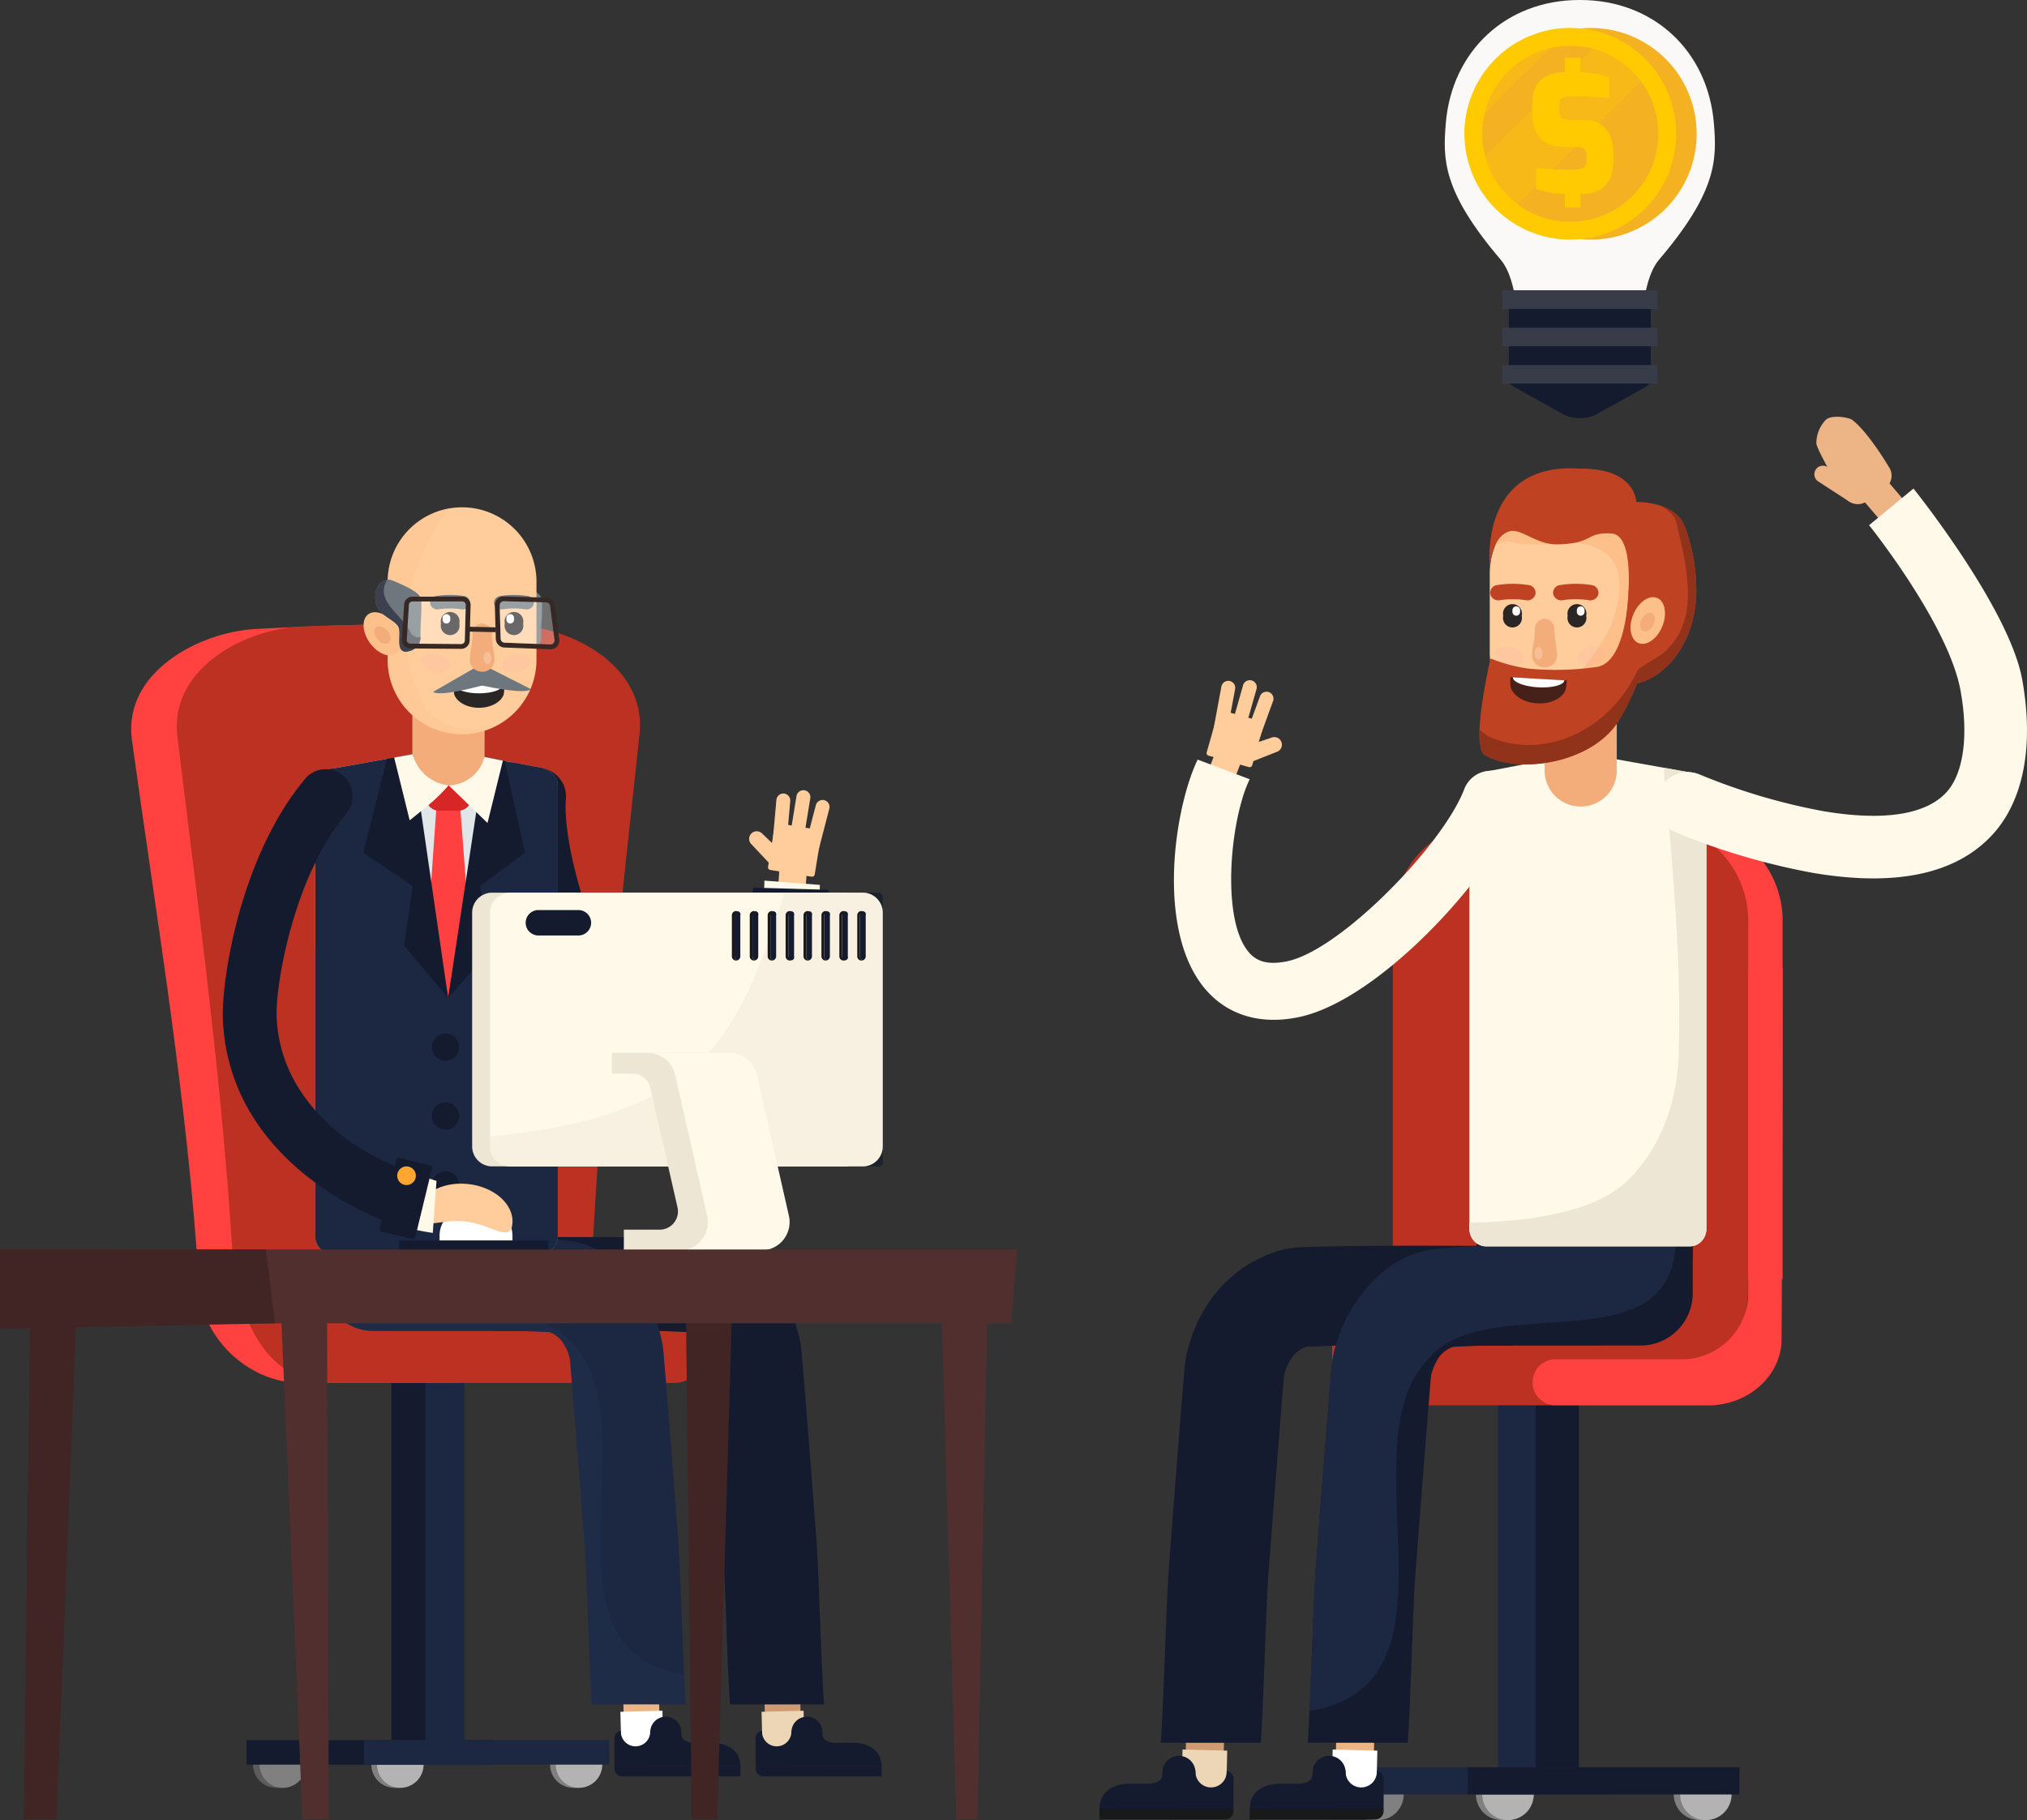 <svg xmlns="http://www.w3.org/2000/svg" width="419.262" height="376.524" viewBox="0 0 419.262 376.524">
  <rect x="0" y="0" width="419.262" height="376.524" fill="#333333" stroke="none"/>
  <g id="Group_721" data-name="Group 721" transform="translate(-564.895 17.084)">
    <g id="Group_720" data-name="Group 720" transform="translate(564.895 -17.084)">
      <g id="Group_587" data-name="Group 587" transform="translate(276.675 281.759)">
        <g id="Group_582" data-name="Group 582" transform="translate(69.525 84.127)">
          <g id="Group_581" data-name="Group 581">
            <path id="Path_2460" data-name="Path 2460" d="M632.13,59.3a5.327,5.327,0,1,1,5.329,5.309A5.32,5.32,0,0,1,632.13,59.3Z" transform="translate(-632.13 -53.974)" fill="gray"/>
            <rect id="Rectangle_640" data-name="Rectangle 640" width="1.291" height="10.638" transform="translate(5.343 0.001)" fill="gray"/>
          </g>
          <path id="Path_2461" data-name="Path 2461" d="M632.386,59.3a5.322,5.322,0,1,1,5.314,5.309A5.31,5.31,0,0,1,632.386,59.3Z" transform="translate(-631.068 -53.974)" fill="#b3b3b3"/>
        </g>
        <g id="Group_584" data-name="Group 584" transform="translate(28.61 84.127)">
          <g id="Group_583" data-name="Group 583">
            <path id="Path_2462" data-name="Path 2462" d="M624.184,59.3a5.324,5.324,0,1,1,5.319,5.309A5.315,5.315,0,0,1,624.184,59.3Z" transform="translate(-624.184 -53.974)" fill="gray"/>
            <rect id="Rectangle_641" data-name="Rectangle 641" width="1.297" height="10.638" transform="translate(5.335 0.001)" fill="gray"/>
          </g>
          <path id="Path_2463" data-name="Path 2463" d="M624.437,59.3a5.329,5.329,0,1,1,5.329,5.309A5.323,5.323,0,0,1,624.437,59.3Z" transform="translate(-623.134 -53.974)" fill="#b3b3b3"/>
        </g>
        <g id="Group_586" data-name="Group 586" transform="translate(1.515 84.127)">
          <g id="Group_585" data-name="Group 585">
            <path id="Path_2464" data-name="Path 2464" d="M618.922,59.3a5.327,5.327,0,1,1,5.329,5.309A5.32,5.32,0,0,1,618.922,59.3Z" transform="translate(-618.922 -53.974)" fill="#5c5c5c"/>
            <rect id="Rectangle_642" data-name="Rectangle 642" width="1.293" height="10.638" transform="translate(5.348 0.001)" fill="#5c5c5c"/>
          </g>
          <path id="Path_2465" data-name="Path 2465" d="M629.862,59.3a5.324,5.324,0,1,0-5.329,5.309A5.323,5.323,0,0,0,629.862,59.3Z" transform="translate(-617.71 -53.974)" fill="gray"/>
        </g>
        <rect id="Rectangle_643" data-name="Rectangle 643" width="8.964" height="83.835" transform="translate(33.18 0)" fill="#1c2842"/>
        <rect id="Rectangle_644" data-name="Rectangle 644" width="8.963" height="83.835" transform="translate(40.959 0)" fill="#141b2f"/>
        <rect id="Rectangle_645" data-name="Rectangle 645" width="56.189" height="5.623" transform="translate(0 83.835)" fill="#1c2842"/>
        <rect id="Rectangle_646" data-name="Rectangle 646" width="56.191" height="5.623" transform="translate(26.922 83.835)" fill="#141b2f"/>
      </g>
      <g id="Group_673" data-name="Group 673" transform="translate(0 104.944)">
        <g id="Group_669" data-name="Group 669">
          <g id="Group_596" data-name="Group 596" transform="translate(27.129 24.133)">
            <g id="Group_595" data-name="Group 595">
              <g id="Group_589" data-name="Group 589" transform="translate(86.64 231.155)">
                <g id="Group_588" data-name="Group 588">
                  <path id="Path_2466" data-name="Path 2466" d="M586.99,57.69a4.812,4.812,0,1,1,4.814,4.794A4.807,4.807,0,0,1,586.99,57.69Z" transform="translate(-586.99 -52.876)" fill="gray"/>
                  <rect id="Rectangle_647" data-name="Rectangle 647" width="1.166" height="9.608" transform="translate(4.824 0.001)" fill="gray"/>
                </g>
                <path id="Path_2467" data-name="Path 2467" d="M587.221,57.69a4.807,4.807,0,1,1,4.8,4.794A4.8,4.8,0,0,1,587.221,57.69Z" transform="translate(-586.031 -52.876)" fill="#b3b3b3"/>
              </g>
              <g id="Group_591" data-name="Group 591" transform="translate(49.685 231.155)">
                <g id="Group_590" data-name="Group 590">
                  <path id="Path_2468" data-name="Path 2468" d="M579.813,57.69a4.809,4.809,0,1,1,4.8,4.794A4.8,4.8,0,0,1,579.813,57.69Z" transform="translate(-579.813 -52.876)" fill="gray"/>
                  <rect id="Rectangle_648" data-name="Rectangle 648" width="1.171" height="9.608" transform="translate(4.817 0.001)" fill="gray"/>
                </g>
                <path id="Path_2469" data-name="Path 2469" d="M580.042,57.69a4.812,4.812,0,1,1,4.809,4.794A4.806,4.806,0,0,1,580.042,57.69Z" transform="translate(-578.863 -52.876)" fill="#b3b3b3"/>
              </g>
              <g id="Group_593" data-name="Group 593" transform="translate(25.211 231.155)">
                <g id="Group_592" data-name="Group 592">
                  <path id="Path_2470" data-name="Path 2470" d="M575.06,57.69a4.812,4.812,0,1,1,4.814,4.794A4.807,4.807,0,0,1,575.06,57.69Z" transform="translate(-575.06 -52.876)" fill="#5c5c5c"/>
                  <rect id="Rectangle_649" data-name="Rectangle 649" width="1.168" height="9.608" transform="translate(4.831 0.001)" fill="#5c5c5c"/>
                </g>
                <path id="Path_2471" data-name="Path 2471" d="M584.937,57.69a4.807,4.807,0,1,0-4.809,4.794A4.806,4.806,0,0,0,584.937,57.69Z" transform="translate(-573.965 -52.876)" fill="gray"/>
              </g>
              <rect id="Rectangle_650" data-name="Rectangle 650" width="8.096" height="75.721" transform="translate(53.812 155.171)" fill="#141b2f"/>
              <rect id="Rectangle_651" data-name="Rectangle 651" width="8.095" height="75.721" transform="translate(60.838 155.171)" fill="#1c2842"/>
              <rect id="Rectangle_652" data-name="Rectangle 652" width="50.75" height="5.079" transform="translate(23.843 230.891)" fill="#141b2f"/>
              <rect id="Rectangle_653" data-name="Rectangle 653" width="50.752" height="5.079" transform="translate(48.16 230.891)" fill="#1c2842"/>
              <g id="Group_594" data-name="Group 594">
                <path id="Path_2472" data-name="Path 2472" d="M658.4,136.439c-.623,10.865-8.192,28.109-20.983,28.552H605.225c-10.849-.036-20.823-9.449-21.039-20.452-2.338-37.872-8.738-75.213-13.892-112.76-1.71-13.8,13.835-22.054,25.426-22.744,14.675-.814,29.3-1.153,44-1.025,11.987.149,27.373,8.12,26.286,22.141C662.946,65.552,659.81,100.921,658.4,136.439Z" transform="translate(-570.164 -7.984)" fill="#ff4140"/>
                <path id="Path_2473" data-name="Path 2473" d="M675.619,138.374c-2.672-.01-15.107-.01-17.764-.015.087-.644.154-1.292.185-1.931,1.854-35.405,5.927-70.579,9.686-105.819,1.349-13.959-14.067-22.043-25.931-22.393-14.691-.376-29.324-.283-44.01.283-11.75.5-27.208,8.666-25.684,22.563,4.243,35.091,9.073,70.079,11.3,105.382a23.942,23.942,0,0,0,.309,2.544l-.17-.041c.876,7.78,3.239,16.652,9.181,21.868,2.539,2.224,6.22,4.155,8.692,4.155h73.467a6.249,6.249,0,0,0,6.22-6.158c.1-5.716.2-8.573.5-14.278A5.857,5.857,0,0,0,675.619,138.374Z" transform="translate(-562.559 -7.962)" fill="#bc3122"/>
              </g>
            </g>
          </g>
          <g id="DOCTOR" transform="translate(65.218)">
            <g id="Group_608" data-name="Group 608" transform="translate(1.777 124.063)">
              <path id="Path_2474" data-name="Path 2474" d="M619.933,56.653V48.168a20.839,20.839,0,0,0-20.776-20.777H598.8a20.84,20.84,0,0,0-20.782,20.777l-.108,6.133v2.353Z" transform="translate(-577.906 -27.391)" fill="#141b2f"/>
              <g id="Group_607" data-name="Group 607" transform="translate(0 26.896)">
                <g id="Group_601" data-name="Group 601" transform="translate(34.947)">
                  <g id="Group_600" data-name="Group 600" transform="translate(54.354 94.009)">
                    <rect id="Rectangle_654" data-name="Rectangle 654" width="7.395" height="6.218" transform="matrix(1, -0.023, 0.023, 1, 1.793, 0.172)" fill="#cf9b72"/>
                    <rect id="Rectangle_655" data-name="Rectangle 655" width="8.693" height="9.003" transform="translate(1.225 4.198) rotate(-1.413)" fill="#edd6b6"/>
                    <g id="Group_599" data-name="Group 599" transform="translate(0 5.217)">
                      <g id="Group_598" data-name="Group 598">
                        <g id="Group_597" data-name="Group 597">
                          <path id="Path_2475" data-name="Path 2475" d="M599.889,51.885a3.19,3.19,0,0,0-3.2,3.2v2.93a3.2,3.2,0,0,0,3.208,3.2h0a3.2,3.2,0,0,0,3.2-3.2V55.062a3.182,3.182,0,0,0-3.208-3.177Z" transform="translate(-589.287 -51.885)" fill="#141b2f"/>
                          <path id="Path_2476" data-name="Path 2476" d="M595.254,54.406a1.616,1.616,0,0,0,1.612,1.622c3.028-.005,9.516-.005,9.516-.005l14.927-.01V53.865l-26.059.041Z" transform="translate(-595.249 -43.67)" fill="#141b2f"/>
                          <path id="Path_2477" data-name="Path 2477" d="M621.3,59.818l-26.049.026-.005-2.487v-3.3a1.619,1.619,0,0,1,1.323-1.586v.18a3.038,3.038,0,1,0,6.076.01v-.221l6.411.417v.154a1.743,1.743,0,0,0,.309,1.076,1.514,1.514,0,0,0,.221.227,2.769,2.769,0,0,0,1.344.561c.1.015.216.036.335.057.283.026.608.036.958.046l3.146-.01C618.646,54.972,621.293,56.563,621.3,59.818Z" transform="translate(-595.249 -49.566)" fill="#141b2f"/>
                        </g>
                      </g>
                    </g>
                  </g>
                  <path id="Path_2478" data-name="Path 2478" d="M651.6,94.982c-.968-12.718-1.972-25.874-3.069-38.938l-.021-.268a28.839,28.839,0,0,0-4.649-12.136l-.283-.427A25.408,25.408,0,0,0,629.14,33.29l-2.127-.34c-10.767-.489-30.6-.309-42.32-.278V52.038c7.878,0,15.422-.01,18.784-.041,12.456-.129,8.949-.242,21.42.268a5.611,5.611,0,0,1,2.662,1.9,10.353,10.353,0,0,1,1.663,3.676c1.076,12.935,2.07,25.988,3.038,38.623.484,6.323.973,26.327,1.483,32.826l19.453-.005C652.651,122.3,652.121,101.794,651.6,94.982Z" transform="translate(-584.693 -32.613)" fill="#141b2f"/>
                  <path id="Path_2479" data-name="Path 2479" d="M631.575,52.5c-3.687-7.374-16.209-9.449-17.146-19.845-10.067-.1-21.771-.005-29.736.015V52.04c7.878,0,15.422-.01,18.784-.041,12.456-.129,8.949-.242,21.42.268a5.612,5.612,0,0,1,2.662,1.9,10.353,10.353,0,0,1,1.663,3.676c1.076,12.935,2.07,25.988,3.038,38.623.484,6.323.973,26.327,1.483,32.826l19.453-.005c-.155-1.977-.309-5.051-.458-8.578-3.677-1.22-8.326-1.468-11.591-3.1C627.745,96.543,641.148,73.563,631.575,52.5Z" transform="translate(-584.693 -32.614)" fill="#141b2f" opacity="0.2" style="mix-blend-mode: multiply;isolation: isolate"/>
                </g>
                <g id="Group_606" data-name="Group 606" transform="translate(0 0.013)">
                  <g id="Group_605" data-name="Group 605" transform="translate(60.095 93.996)">
                    <rect id="Rectangle_656" data-name="Rectangle 656" width="7.396" height="6.218" transform="matrix(1, -0.023, 0.023, 1, 1.796, 0.172)" fill="#edb485"/>
                    <rect id="Rectangle_657" data-name="Rectangle 657" width="8.692" height="9.003" transform="matrix(1, -0.025, 0.025, 1, 1.23, 4.198)" fill="#fff"/>
                    <g id="Group_604" data-name="Group 604" transform="translate(0 5.217)">
                      <g id="Group_603" data-name="Group 603">
                        <g id="Group_602" data-name="Group 602">
                          <path id="Path_2480" data-name="Path 2480" d="M594.218,51.885a3.19,3.19,0,0,0-3.2,3.2v2.93a3.2,3.2,0,0,0,3.208,3.2h0a3.2,3.2,0,0,0,3.2-3.2V55.062a3.182,3.182,0,0,0-3.208-3.177Z" transform="translate(-583.611 -51.885)" fill="#141b2f"/>
                          <path id="Path_2481" data-name="Path 2481" d="M589.587,54.406a1.616,1.616,0,0,0,1.612,1.622c3.027-.005,9.515-.005,9.515-.005l14.922-.01V53.865l-26.059.041Z" transform="translate(-589.577 -43.67)" fill="#141b2f"/>
                          <path id="Path_2482" data-name="Path 2482" d="M615.631,59.818l-26.044.026-.01-2.487v-3.3a1.624,1.624,0,0,1,1.328-1.586v.18a3.038,3.038,0,1,0,6.076.01v-.221l6.411.417v.154a1.743,1.743,0,0,0,.309,1.076,1.308,1.308,0,0,0,.221.227,2.769,2.769,0,0,0,1.344.561c.1.015.211.036.329.057.288.026.608.036.963.046l3.146-.01C612.974,54.972,615.626,56.563,615.631,59.818Z" transform="translate(-589.577 -49.566)" fill="#141b2f"/>
                        </g>
                      </g>
                    </g>
                  </g>
                  <path id="Path_2483" data-name="Path 2483" d="M651.178,94.973c-.968-12.718-1.972-25.874-3.063-38.938l-.031-.268a28.759,28.759,0,0,0-4.644-12.131l-.283-.433c-3.254-4.655-7.827-8.6-13.691-9.7a95.965,95.965,0,0,0-14.237-.85h-.479c-1.745-.015-3.548-.026-5.381-.036v.051c-.983,0-1.874-.005-2.646-.015H595.712v-.036H577.906V41.88A10.153,10.153,0,0,0,588.05,52.019s17.471.021,30.745.01c1.452.057,3.265.134,5.68.227a5.612,5.612,0,0,1,2.662,1.9,10.414,10.414,0,0,1,1.658,3.676c1.076,12.935,2.075,25.988,3.043,38.623.479,6.318.978,26.327,1.483,32.82l19.448-.005C652.223,122.294,651.693,101.785,651.178,94.973Z" transform="translate(-577.906 -32.617)" fill="#1c2842"/>
                  <path id="Path_2484" data-name="Path 2484" d="M629.1,54.408c-11.3-13.182-46.636,1.38-47.815-21.791h-3.378V41.88A10.153,10.153,0,0,0,588.05,52.019s17.471.021,30.745.01c1.452.057,3.265.134,5.68.227a5.612,5.612,0,0,1,2.662,1.9,10.414,10.414,0,0,1,1.658,3.676c1.076,12.935,2.075,25.988,3.043,38.623.479,6.318.978,26.327,1.483,32.82l19.448-.005c-.118-1.509-.237-3.676-.35-6.179C620.417,117.948,646.054,71.364,629.1,54.408Z" transform="translate(-577.906 -32.617)" fill="#253759" opacity="0.3" style="mix-blend-mode: multiply;isolation: isolate"/>
                </g>
              </g>
            </g>
            <g id="Group_638" data-name="Group 638">
              <g id="Group_613" data-name="Group 613" transform="translate(39.983 53.904)">
                <g id="Group_612" data-name="Group 612">
                  <g id="Group_610" data-name="Group 610" transform="translate(53.573 4.622)">
                    <rect id="Rectangle_658" data-name="Rectangle 658" width="9.829" height="5.679" transform="translate(1.839 24.902) rotate(-85.965)" fill="#ffcd9c"/>
                    <g id="Group_609" data-name="Group 609">
                      <path id="Path_2485" data-name="Path 2485" d="M597.28,24.5a1.453,1.453,0,0,0,1.035,1.761h0a1.453,1.453,0,0,0,1.756-1.035l2.173-8.362a1.434,1.434,0,0,0-1.035-1.761h0a1.434,1.434,0,0,0-1.751,1.03Z" transform="translate(-589.486 -13.038)" fill="#ffcd9c"/>
                      <path id="Path_2486" data-name="Path 2486" d="M595.938,24.728a1.443,1.443,0,0,0,1.313,1.555h0a1.443,1.443,0,0,0,1.565-1.313l.757-8.6a1.448,1.448,0,0,0-1.3-1.57h0a1.455,1.455,0,0,0-1.565,1.318Z" transform="translate(-594.894 -14.112)" fill="#ffcd9c"/>
                      <path id="Path_2487" data-name="Path 2487" d="M596.634,24.409a1.436,1.436,0,0,0,1.195,1.648h0a1.434,1.434,0,0,0,1.648-1.184l1.4-8.537a1.433,1.433,0,0,0-1.2-1.653h0a1.441,1.441,0,0,0-1.653,1.189Z" transform="translate(-592.053 -14.663)" fill="#ffcd9c"/>
                      <path id="Rectangle_659" data-name="Rectangle 659" d="M.553,0H9.23a.552.552,0,0,1,.552.552V9.224a.553.553,0,0,1-.553.553H.554A.554.554,0,0,1,0,9.223V.553A.553.553,0,0,1,.553,0Z" transform="matrix(0.161, -0.987, 0.987, 0.161, 0, 16.402)" fill="#ffcd9c"/>
                    </g>
                  </g>
                  <g id="Group_611" data-name="Group 611">
                    <path id="Path_2488" data-name="Path 2488" d="M637.806,41.964c-1.55,9.526-7.137,23.068-13.553,27.038a8.659,8.659,0,0,1-.767.422c-1.761.886-4.315,1.5-8.383-1.627-8.991-6.9-18.856-35.508-17.929-47.681a5.9,5.9,0,0,0-11.766-.9c-1.1,14.469,8.959,47.537,22.507,57.938,6.745,5.18,14.15,6.184,20.854,2.827.556-.283,1.107-.587,1.648-.922,11.369-7.039,17.77-25.421,19.042-36.873A79.189,79.189,0,0,0,637.806,41.964Z" transform="translate(-585.326 -13.766)" fill="#141b2f"/>
                    <path id="Path_2489" data-name="Path 2489" d="M607.909,19.567a79.189,79.189,0,0,0-11.652-.221c-.222,1.38-.536,2.837-.917,4.341,3.785.69,7.657,1.287,11.58,1.766A57.077,57.077,0,0,0,607.909,19.567Z" transform="translate(-543.776 8.853)" fill="#141b2f" opacity="0.3" style="mix-blend-mode: multiply;isolation: isolate"/>
                    <path id="Path_2490" data-name="Path 2490" d="M595.945,18.295a29.008,29.008,0,0,1-.427,4.876,79.188,79.188,0,0,1,11.652.221,35.148,35.148,0,0,0,.237-4.212Z" transform="translate(-543.038 5.027)" fill="#fff9ea"/>
                  </g>
                </g>
              </g>
              <g id="Group_635" data-name="Group 635">
                <g id="Body" transform="translate(0 49.988)">
                  <path id="Path_2491" data-name="Path 2491" d="M627.667,20.07a3.327,3.327,0,0,0-1.478-2.25,6.027,6.027,0,0,0-1.823-.9l-1.787-.309-4.655-.891-4.037-.778-1.318-.273L603.837,13l-.077.041L597.7,14.091l-1.051.2-13.815,2.482-1.534.268v2.472h-3.517a3.941,3.941,0,0,0-.149.561,4.044,4.044,0,0,0-.077.736v92.916a3.752,3.752,0,0,0,1.9,3.3,4.671,4.671,0,0,0,1.009.35,3.157,3.157,0,0,0,.582.036h43.16a1.829,1.829,0,0,0,.659-.077,3.42,3.42,0,0,0,2.137-1.359v-.036a2.97,2.97,0,0,0,.5-.973,3.339,3.339,0,0,0,.191-1.241V20.806A4.737,4.737,0,0,0,627.667,20.07Z" transform="translate(-577.561 -13.005)" fill="#e1e7e8"/>
                </g>
                <g id="Head" transform="translate(9.979)">
                  <g id="Group_634" data-name="Group 634">
                    <g id="Group_614" data-name="Group 614" transform="translate(10.103 23.83)">
                      <path id="Path_2492" data-name="Path 2492" d="M596.388,39.916a7.464,7.464,0,0,1-7.466,7.461h0a7.453,7.453,0,0,1-7.461-7.461V15.386a7.456,7.456,0,0,1,7.461-7.461h0a7.467,7.467,0,0,1,7.466,7.461Z" transform="translate(-581.461 -7.925)" fill="#f3ad7a"/>
                      <path id="Path_2493" data-name="Path 2493" d="M588.726,34.01c2.044-1.225,4.892-1.375,7.662-1.864V15.386a7.464,7.464,0,0,0-14.927,0v24.53a7.451,7.451,0,0,0,3.646,6.411C584.072,41.389,584.03,36.832,588.726,34.01Z" transform="translate(-581.461 -7.925)" fill="#f3ad7a" opacity="0.3" style="mix-blend-mode: multiply;isolation: isolate"/>
                    </g>
                    <g id="Group_633" data-name="Group 633">
                      <g id="Group_627" data-name="Group 627">
                        <g id="Group_618" data-name="Group 618">
                          <g id="Group_615" data-name="Group 615" transform="translate(27.387 14.971)">
                            <path id="Path_2494" data-name="Path 2494" d="M591.951,8.02a36.063,36.063,0,0,0-3.641-1.663c-1.385-.577-3,.541-3.414,2.41-.685,4.773,3.275,5.062,4.634,7.059.757,1.112-.381,4.444.968,5.113A1.421,1.421,0,0,0,591.75,21a2.967,2.967,0,0,0,2.425-2.75c0-4.66.185-2.775.185-7.435C594.36,9.456,593.392,8.885,591.951,8.02Z" transform="translate(-584.818 -6.204)" fill="#6e777d"/>
                          </g>
                          <path id="Path_2495" data-name="Path 2495" d="M611.248,34.846a15.384,15.384,0,0,1-15.38,15.391h0a15.391,15.391,0,0,1-15.4-15.391V18.688A15.391,15.391,0,0,1,595.868,3.3h0a15.384,15.384,0,0,1,15.38,15.391Z" transform="translate(-575.483 -3.297)" fill="#ffcd9c"/>
                          <path id="Path_2496" data-name="Path 2496" d="M587.521,43.154c-6.256-13.079-3.038-28.778,5.747-39.813a15.382,15.382,0,0,0-12.8,15.164V34.663a15.4,15.4,0,0,0,21.456,14.15C596.069,49.781,589.787,48.138,587.521,43.154Z" transform="translate(-575.483 -3.114)" fill="#fec08a" opacity="0.3" style="mix-blend-mode: multiply;isolation: isolate"/>
                          <path id="Path_2497" data-name="Path 2497" d="M586.332,16.047c-1.442,1.035-3.919.051-5.525-2.188s-1.751-4.9-.314-5.937,3.918-.051,5.53,2.194S587.763,15.017,586.332,16.047Z" transform="translate(-579.499 14.193)" fill="#fec08a"/>
                          <path id="Path_2498" data-name="Path 2498" d="M582.948,11.413c-.551.474-1.6.165-2.338-.69s-.9-1.936-.35-2.415,1.6-.165,2.338.69S583.494,10.939,582.948,11.413Z" transform="translate(-577.691 16.573)" fill="#f3ad7a"/>
                          <path id="Path_2499" data-name="Path 2499" d="M582.948,11.413c-.551.474-1.6.165-2.338-.69s-.9-1.936-.35-2.415,1.6-.165,2.338.69S583.494,10.939,582.948,11.413Z" transform="translate(-577.691 16.573)" fill="#f3ad7a"/>
                          <g id="Group_616" data-name="Group 616" transform="translate(2.424 14.971)">
                            <path id="Path_2500" data-name="Path 2500" d="M587.1,8.02a36.62,36.62,0,0,0-3.64-1.663c-1.385-.577-3,.541-3.414,2.41-.685,4.773,3.275,5.062,4.634,7.059.757,1.112-.381,4.444.968,5.113A1.421,1.421,0,0,0,586.9,21a2.967,2.967,0,0,0,2.425-2.75c0-4.66.185-2.775.185-7.435C589.513,9.456,588.544,8.885,587.1,8.02Z" transform="translate(-579.97 -6.204)" fill="#6e777d"/>
                          </g>
                          <g id="Group_617" data-name="Group 617" transform="translate(2.424 14.989)">
                            <path id="Path_2501" data-name="Path 2501" d="M587.262,17.052c-1.838-3.676-7.5-6.508-4.814-10.844a3.093,3.093,0,0,0-2.4,2.544c-.685,4.773,3.275,5.062,4.634,7.059.757,1.112-.381,4.444.968,5.113a1.421,1.421,0,0,0,1.251.062,2.967,2.967,0,0,0,2.425-2.75v-.2A1.658,1.658,0,0,1,587.262,17.052Z" transform="translate(-579.97 -6.208)" fill="#3d414f"/>
                          </g>
                        </g>
                        <g id="Group_626" data-name="Group 626" transform="translate(11.967 18.125)">
                          <path id="Path_2502" data-name="Path 2502" d="M593.639,10.462a10.734,10.734,0,0,1-.149,1.823c-.546,1.581-2.626,2.755-5.113,2.755s-4.573-1.174-5.123-2.755a11.867,11.867,0,0,1-.139-1.823Z" transform="translate(-576.467 8.306)" fill="#2a2626"/>
                          <g id="Group_625" data-name="Group 625">
                            <g id="Group_619" data-name="Group 619" transform="translate(4.052 3.532)">
                              <path id="Path_2503" data-name="Path 2503" d="M586.4,9.892a1.946,1.946,0,1,1-3.79,0,1.946,1.946,0,1,1,3.79,0Z" transform="translate(-582.61 -7.503)" fill="#2a2626"/>
                              <path id="Path_2504" data-name="Path 2504" d="M584.223,8.566a.793.793,0,1,1-1.545,0,.794.794,0,1,1,1.545,0Z" transform="translate(-582.328 -7.15)" fill="#fefefe"/>
                            </g>
                            <path id="Path_2505" data-name="Path 2505" d="M592.8,10.462a.851.851,0,0,1-.082.319c-.5.726-2.425,1.267-4.712,1.267s-4.207-.541-4.717-1.267a.961.961,0,0,1-.082-.319Z" transform="translate(-576.094 8.306)" fill="#fefefe"/>
                            <g id="Group_620" data-name="Group 620" transform="translate(17.254 3.532)">
                              <path id="Path_2506" data-name="Path 2506" d="M588.953,9.892a1.942,1.942,0,1,1-3.78,0,1.942,1.942,0,1,1,3.78,0Z" transform="translate(-585.174 -7.503)" fill="#2a2626"/>
                              <path id="Path_2507" data-name="Path 2507" d="M586.786,8.566a.793.793,0,1,1-1.545,0,.794.794,0,1,1,1.545,0Z" transform="translate(-584.896 -7.15)" fill="#fefefe"/>
                            </g>
                            <path id="Path_2508" data-name="Path 2508" d="M587.7,11.942c-.268.978-1.8,1.406-3.409.958s-2.7-1.6-2.43-2.58,1.8-1.406,3.414-.958S587.976,10.964,587.7,11.942Z" transform="translate(-581.823 3.006)" fill="#f48fb7" opacity="0.1"/>
                            <path id="Path_2509" data-name="Path 2509" d="M585.107,11.942c.273.978,1.8,1.406,3.414.958s2.7-1.6,2.431-2.58-1.8-1.406-3.414-.958S584.84,10.964,585.107,11.942Z" transform="translate(-568.363 3.006)" fill="#f48fb7" opacity="0.1"/>
                            <g id="Group_621" data-name="Group 621" transform="translate(1.802)">
                              <path id="Path_2510" data-name="Path 2510" d="M588.722,9.8a15.669,15.669,0,0,0-4.856,0A1.491,1.491,0,0,1,582.2,8.666h0a1.432,1.432,0,0,1,1.308-1.632,18.083,18.083,0,0,1,5.577,0,1.432,1.432,0,0,1,1.308,1.632h0A1.491,1.491,0,0,1,588.722,9.8Z" transform="translate(-582.173 -6.817)" fill="#6e777d"/>
                            </g>
                            <g id="Group_622" data-name="Group 622" transform="translate(15.021)">
                              <path id="Path_2511" data-name="Path 2511" d="M591.289,9.8a15.67,15.67,0,0,0-4.856,0,1.494,1.494,0,0,1-1.668-1.133h0a1.436,1.436,0,0,1,1.308-1.632,18.081,18.081,0,0,1,5.576,0,1.436,1.436,0,0,1,1.313,1.632h0A1.5,1.5,0,0,1,591.289,9.8Z" transform="translate(-584.74 -6.817)" fill="#6e777d"/>
                            </g>
                            <g id="Group_623" data-name="Group 623" transform="translate(2.425 14.938)">
                              <path id="Path_2512" data-name="Path 2512" d="M582.294,14.831l8.764-5.046,1.236-.036,1.23-.031,9.021,4.557c-1.123,1.045-7.713-.227-10.154-.747C589.992,14.172,583.478,15.8,582.294,14.831Z" transform="translate(-582.294 -9.718)" fill="#6e777d"/>
                            </g>
                            <g id="Group_624" data-name="Group 624" transform="translate(10.009 5.921)">
                              <path id="Path_2513" data-name="Path 2513" d="M586.326,17.936h0a2.529,2.529,0,0,1-2.559-2.276c.036-2.168.535-3.254.571-5.422a2.064,2.064,0,0,1,1.987-2.271h0a2.062,2.062,0,0,1,1.988,2.271c.036,2.168.536,3.254.571,5.422A2.529,2.529,0,0,1,586.326,17.936Z" transform="translate(-583.767 -7.967)" fill="#f3ad7a"/>
                            </g>
                            <path id="Path_2514" data-name="Path 2514" d="M585.916,10.382c0,.711-.355,1.287-.793,1.287s-.8-.577-.8-1.287.355-1.282.8-1.282S585.916,9.677,585.916,10.382Z" transform="translate(-571.442 2.655)" fill="#ffe9d4" opacity="0.3"/>
                          </g>
                        </g>
                      </g>
                      <g id="Group_632" data-name="Group 632" transform="translate(7.943 18.439)">
                        <g id="Group_631" data-name="Group 631">
                          <g id="Group_628" data-name="Group 628" transform="translate(19.218)">
                            <path id="Path_2515" data-name="Path 2515" d="M596.283,17.81h-.072l-9.474-.366a1.841,1.841,0,0,1-1.766-1.776l-.2-6.9a1.812,1.812,0,0,1,.535-1.349,1.792,1.792,0,0,1,1.344-.536l8.769.237a1.821,1.821,0,0,1,1.766,1.6l.911,7.029a1.859,1.859,0,0,1-.464,1.473A1.837,1.837,0,0,1,596.283,17.81Zm-9.675-9.938a.844.844,0,0,0-.839.86l.2,6.9a.837.837,0,0,0,.8.808l9.48.366a.731.731,0,0,0,.649-.273.832.832,0,0,0,.211-.669L596.2,8.84a.83.83,0,0,0-.8-.731l-8.769-.237Z" transform="translate(-584.774 -6.878)" fill="#362825"/>
                          </g>
                          <g id="Group_629" data-name="Group 629" transform="translate(0 0.036)">
                            <path id="Path_2516" data-name="Path 2516" d="M593.3,17.693h-.026l-10.525-.082a1.727,1.727,0,0,1-1.246-.551,1.748,1.748,0,0,1-.464-1.287l.448-7.25A1.73,1.73,0,0,1,583.217,6.9h.015l10.278-.01a1.732,1.732,0,0,1,1.725,1.776l-.2,7.343A1.747,1.747,0,0,1,593.3,17.693Zm-10.082-9.8a.734.734,0,0,0-.736.69l-.443,7.25a.731.731,0,0,0,.721.778l10.53.082h.005a.74.74,0,0,0,.741-.716l.2-7.343a.73.73,0,0,0-.731-.752l-10.278.01Z" transform="translate(-581.041 -6.885)" fill="#362825"/>
                          </g>
                          <g id="Group_630" data-name="Group 630" transform="translate(13.551 6.268)">
                            <path id="Path_2517" data-name="Path 2517" d="M589.541,9.217l-5.867-.125.019-1,5.868.125Z" transform="translate(-583.673 -8.095)" fill="#362825"/>
                          </g>
                        </g>
                        <path id="Path_2518" data-name="Path 2518" d="M585.807,7.071a.844.844,0,0,0-.839.86l.2,6.9a.837.837,0,0,0,.8.808l9.48.366a.731.731,0,0,0,.649-.273.832.832,0,0,0,.211-.669L595.4,8.039a.83.83,0,0,0-.8-.731l-8.769-.237Z" transform="translate(-564.755 -6.077)" fill="#fff" opacity="0.3"/>
                        <path id="Path_2519" data-name="Path 2519" d="M582.417,7.089a.734.734,0,0,0-.736.69l-.443,7.25a.731.731,0,0,0,.721.778l10.53.082h.005a.74.74,0,0,0,.741-.716l.2-7.343a.73.73,0,0,0-.731-.752l-10.277.01Z" transform="translate(-580.236 -6.044)" fill="#fff" opacity="0.3"/>
                      </g>
                    </g>
                  </g>
                </g>
                <rect id="Rectangle_660" data-name="Rectangle 660" width="13.965" height="7.178" transform="translate(20.17 57.51)" fill="#e1e7e8"/>
                <path id="Path_2520" data-name="Path 2520" d="M584.159,14.975l-2.118,30.1,4.084,28.834,4.97-28.834-2.3-30.1Z" transform="translate(-558.973 45.157)" fill="#ff4040"/>
                <path id="Path_2521" data-name="Path 2521" d="M591.288,17.087a2.629,2.629,0,0,1-2.626,2.636h-4.016a2.629,2.629,0,0,1-2.626-2.636h0a2.626,2.626,0,0,1,2.626-2.621h4.016a2.626,2.626,0,0,1,2.626,2.621Z" transform="translate(-559.06 43.044)" fill="#d62626"/>
                <path id="Path_2522" data-name="Path 2522" d="M627.7,19.773v92.916a3.339,3.339,0,0,1-.191,1.241,2.97,2.97,0,0,1-.5.973v.036a3.42,3.42,0,0,1-2.137,1.359,1.829,1.829,0,0,1-.659.077h-43.16a3.157,3.157,0,0,1-.582-.036,4.671,4.671,0,0,1-1.009-.35,3.752,3.752,0,0,1-1.9-3.3V19.773a4.044,4.044,0,0,1,.077-.736,3.689,3.689,0,0,1,1.241-2.173,6.42,6.42,0,0,1,2.173-.819l1.787-.309,13.815-2.482,8.378,50.235,8.857-49.576,4.037.778,4.655.891,1.787.309a6.027,6.027,0,0,1,1.823.9,3.327,3.327,0,0,1,1.478,2.25A4.737,4.737,0,0,1,627.7,19.773Z" transform="translate(-577.561 38.016)" fill="#1c2842"/>
                <path id="Path_2523" data-name="Path 2523" d="M594.972,17.846a3.327,3.327,0,0,0-1.478-2.25,6.027,6.027,0,0,0-1.823-.9l-1.787-.309-4.418-.85a6.629,6.629,0,0,1,2.22,3.115c5.015,28.85,1.251,57.068,0,85.29a54.3,54.3,0,0,1-2.245,13.238h6.076a1.829,1.829,0,0,0,.659-.077,3.42,3.42,0,0,0,2.137-1.359v-.036a2.971,2.971,0,0,0,.5-.973,3.339,3.339,0,0,0,.191-1.241V18.582A4.737,4.737,0,0,0,594.972,17.846Z" transform="translate(-544.866 39.206)" fill="#1c2842"/>
                <path id="Path_2524" data-name="Path 2524" d="M584.461,17.522c-3.285,6.014-3.229,12.986-6.9,18.83V94.98a3.763,3.763,0,0,0,1.9,3.3,4.671,4.671,0,0,0,1.009.35,3.158,3.158,0,0,0,.582.036h1.565C574.95,73.287,583.436,43.535,584.461,17.522Z" transform="translate(-577.561 55.724)" fill="#1c2842"/>
                <path id="Path_2525" data-name="Path 2525" d="M589.71,13.218c-.536.093-5.335.953-5.335.953l-4.886,19.422,10.221,6.9L587.887,52.8l9.145,10.834Z" transform="translate(-569.561 37.866)" fill="#141b2f"/>
                <path id="Path_2526" data-name="Path 2526" d="M590.434,13.329c.515.088,4.2.808,4.2.808l4.145,19-9.279,6.9,2.657,12.7L582.9,63.178Z" transform="translate(-555.425 38.327)" fill="#141b2f"/>
                <path id="Path_2527" data-name="Path 2527" d="M587.889,27.261a2.824,2.824,0,1,0-2.827,2.822A2.824,2.824,0,0,0,587.889,27.261Z" transform="translate(-558.143 84.423)" fill="#141b2f"/>
                <path id="Path_2528" data-name="Path 2528" d="M587.889,32.791a2.824,2.824,0,1,0-2.827,2.822A2.827,2.827,0,0,0,587.889,32.791Z" transform="translate(-558.143 107.368)" fill="#141b2f"/>
                <path id="Path_2529" data-name="Path 2529" d="M587.889,30.026a2.824,2.824,0,1,0-2.827,2.822A2.827,2.827,0,0,0,587.889,30.026Z" transform="translate(-558.143 95.896)" fill="#141b2f"/>
              </g>
              <g id="Group_637" data-name="Group 637" transform="translate(16.313 51.084)">
                <g id="Group_636" data-name="Group 636">
                  <path id="Path_2530" data-name="Path 2530" d="M591.99,19.644a36.027,36.027,0,0,1-3.671,3.671c-2.127,1.776-4.382,3.573-4.382,3.573l-3.208-12.981,3.836-.69A8.614,8.614,0,0,0,591.99,19.644Z" transform="translate(-580.729 -13.218)" fill="#fff9ea"/>
                  <path id="Path_2531" data-name="Path 2531" d="M582.916,19.192l8.043,7.8,3.182-12.909-3.81-.757A7.778,7.778,0,0,1,582.916,19.192Z" transform="translate(-571.655 -12.766)" fill="#fff9ea"/>
                </g>
              </g>
              <path id="Path_2532" data-name="Path 2532" d="M595.431,16.793a1.57,1.57,0,0,1,2.219-.041l5.026,4.825a4.89,4.89,0,0,1-.911,2.188c-.3.355-1.627.2-1.627.2l-4.66-4.948A1.562,1.562,0,0,1,595.431,16.793Z" transform="translate(-505.254 50.707)" fill="#ffcd9c"/>
            </g>
            <g id="Group_639" data-name="Group 639" transform="translate(90.296 78.674)">
              <rect id="Rectangle_661" data-name="Rectangle 661" width="7.616" height="15.68" rx="0.365" transform="translate(0 7.613) rotate(-88.349)" fill="#141b2f"/>
              <path id="Path_2533" data-name="Path 2533" d="M599.137,20.383a1.925,1.925,0,1,0-1.359,2.363A1.924,1.924,0,0,0,599.137,20.383Z" transform="translate(-594.041 -16.98)" fill="#ffa631"/>
            </g>
          </g>
          <g id="Group_667" data-name="Group 667" transform="translate(97.657 79.718)">
            <g id="Group_665" data-name="Group 665">
              <path id="Rectangle_662" data-name="Rectangle 662" d="M.8,0H80.4a.8.8,0,0,1,.8.8V55.823a.8.8,0,0,1-.8.8H.8a.8.8,0,0,1-.8-.8V.8A.8.8,0,0,1,.8,0Z" transform="translate(3.719 0.001)" fill="#1a222b"/>
              <path id="Path_2534" data-name="Path 2534" d="M587.985,18.779h72.958a4.137,4.137,0,0,1,4.125,4.124V71.274a4.138,4.138,0,0,1-4.125,4.13H587.985a4.141,4.141,0,0,1-4.124-4.13V22.9A4.14,4.14,0,0,1,587.985,18.779Z" transform="translate(-583.861 -18.779)" fill="#ede6d4"/>
              <path id="Path_2535" data-name="Path 2535" d="M588.712,18.779H661.66a4.138,4.138,0,0,1,4.129,4.124V71.274a4.139,4.139,0,0,1-4.129,4.13H588.712a4.139,4.139,0,0,1-4.13-4.13V22.9A4.138,4.138,0,0,1,588.712,18.779Z" transform="translate(-580.865 -18.779)" fill="#fff9ea"/>
              <path id="Path_2536" data-name="Path 2536" d="M661.66,18.779H645.512c-5.458,16.281-9.758,30.6-23.629,39.849-11.7,7.317-24.777,9.15-37.3,10.638v2.008a4.139,4.139,0,0,0,4.13,4.13H661.66a4.139,4.139,0,0,0,4.129-4.13V22.9A4.138,4.138,0,0,0,661.66,18.779Z" transform="translate(-580.865 -18.779)" fill="#ede6d4" opacity="0.4" style="mix-blend-mode: multiply;isolation: isolate"/>
              <path id="Path_2537" data-name="Path 2537" d="M596.922,24.735h-8.285a2.634,2.634,0,0,1-2.626-2.626h0a2.635,2.635,0,0,1,2.626-2.631h8.285a2.639,2.639,0,0,1,2.631,2.631h0A2.638,2.638,0,0,1,596.922,24.735Z" transform="translate(-574.94 -15.879)" fill="#141b2f"/>
              <g id="Group_664" data-name="Group 664" transform="translate(53.721 3.8)">
                <g id="Group_642" data-name="Group 642">
                  <g id="Group_640" data-name="Group 640" transform="translate(0.561 0.046)">
                    <path id="Path_2538" data-name="Path 2538" d="M595.592,20.355v8.491a.868.868,0,0,1-.257.618.807.807,0,0,1-.34.211.874.874,0,0,1-.592-.829V20.355a.628.628,0,1,1,1.189,0Z" transform="translate(-594.403 -19.526)" fill="#141b2f"/>
                  </g>
                  <g id="Group_641" data-name="Group 641">
                    <path id="Path_2539" data-name="Path 2539" d="M594.294,20.392a.877.877,0,0,1,.87-.875,1.02,1.02,0,0,1,.283.046.879.879,0,0,0-.592.829v8.491a.874.874,0,0,0,.592.829.861.861,0,0,1-.283.046.873.873,0,0,1-.87-.875Z" transform="translate(-594.294 -19.517)" fill="#18181b"/>
                  </g>
                </g>
                <g id="Group_645" data-name="Group 645" transform="translate(3.702)">
                  <g id="Group_643" data-name="Group 643" transform="translate(0.561 0.046)">
                    <path id="Path_2540" data-name="Path 2540" d="M596.316,20.355v8.491a.889.889,0,0,1-.257.618.858.858,0,0,1-.345.211.874.874,0,0,1-.592-.829V20.355a.63.63,0,1,1,1.195,0Z" transform="translate(-595.122 -19.526)" fill="#141b2f"/>
                  </g>
                  <g id="Group_644" data-name="Group 644">
                    <path id="Path_2541" data-name="Path 2541" d="M595.013,20.392a.881.881,0,0,1,.875-.875.982.982,0,0,1,.278.046.879.879,0,0,0-.592.829v8.491a.874.874,0,0,0,.592.829.829.829,0,0,1-.278.046.878.878,0,0,1-.875-.875Z" transform="translate(-595.013 -19.517)" fill="#18181b"/>
                  </g>
                </g>
                <g id="Group_648" data-name="Group 648" transform="translate(7.409)">
                  <g id="Group_646" data-name="Group 646" transform="translate(0.561 0.046)">
                    <path id="Path_2542" data-name="Path 2542" d="M597.031,20.355v8.491a.868.868,0,0,1-.257.618.807.807,0,0,1-.34.211.875.875,0,0,1-.592-.829V20.355a.628.628,0,1,1,1.19,0Z" transform="translate(-595.842 -19.526)" fill="#141b2f"/>
                  </g>
                  <g id="Group_647" data-name="Group 647">
                    <path id="Path_2543" data-name="Path 2543" d="M595.733,20.392a.878.878,0,0,1,.876-.875.979.979,0,0,1,.278.046.88.88,0,0,0-.592.829v8.491a.875.875,0,0,0,.592.829.826.826,0,0,1-.278.046.875.875,0,0,1-.876-.875Z" transform="translate(-595.733 -19.517)" fill="#18181b"/>
                  </g>
                </g>
                <g id="Group_651" data-name="Group 651" transform="translate(11.117)">
                  <g id="Group_649" data-name="Group 649" transform="translate(0.561 0.046)">
                    <path id="Path_2544" data-name="Path 2544" d="M597.751,20.355v8.491a.628.628,0,1,1-1.19,0V20.355a.628.628,0,1,1,1.19,0Z" transform="translate(-596.562 -19.526)" fill="#141b2f"/>
                  </g>
                  <g id="Group_650" data-name="Group 650">
                    <path id="Path_2545" data-name="Path 2545" d="M596.453,20.392a.877.877,0,0,1,.87-.875,1.052,1.052,0,0,1,.283.046.879.879,0,0,0-.592.829v8.491a.874.874,0,0,0,.592.829.883.883,0,0,1-.283.046.874.874,0,0,1-.87-.875Z" transform="translate(-596.453 -19.517)" fill="#18181b"/>
                  </g>
                </g>
                <g id="Group_654" data-name="Group 654" transform="translate(14.819)">
                  <g id="Group_652" data-name="Group 652" transform="translate(0.561 0.046)">
                    <path id="Path_2546" data-name="Path 2546" d="M598.47,20.355v8.491a.886.886,0,0,1-.252.618.859.859,0,0,1-.345.211.874.874,0,0,1-.592-.829V20.355a.628.628,0,1,1,1.189,0Z" transform="translate(-597.281 -19.526)" fill="#141b2f"/>
                  </g>
                  <g id="Group_653" data-name="Group 653">
                    <path id="Path_2547" data-name="Path 2547" d="M597.172,20.392a.881.881,0,0,1,.875-.875.982.982,0,0,1,.278.046.879.879,0,0,0-.592.829v8.491a.874.874,0,0,0,.592.829.829.829,0,0,1-.278.046.878.878,0,0,1-.875-.875Z" transform="translate(-597.172 -19.517)" fill="#18181b"/>
                  </g>
                </g>
                <g id="Group_657" data-name="Group 657" transform="translate(18.527)">
                  <g id="Group_655" data-name="Group 655" transform="translate(0.561 0.046)">
                    <path id="Path_2548" data-name="Path 2548" d="M599.19,20.355v8.491a.867.867,0,0,1-.257.618.808.808,0,0,1-.34.211.874.874,0,0,1-.592-.829V20.355a.628.628,0,1,1,1.189,0Z" transform="translate(-598.001 -19.526)" fill="#141b2f"/>
                  </g>
                  <g id="Group_656" data-name="Group 656">
                    <path id="Path_2549" data-name="Path 2549" d="M597.892,20.392a.878.878,0,0,1,.875-.875.987.987,0,0,1,.278.046.88.88,0,0,0-.592.829v8.491a.875.875,0,0,0,.592.829.832.832,0,0,1-.278.046.875.875,0,0,1-.875-.875Z" transform="translate(-597.892 -19.517)" fill="#18181b"/>
                  </g>
                </g>
                <g id="Group_660" data-name="Group 660" transform="translate(22.229)">
                  <g id="Group_658" data-name="Group 658" transform="translate(0.566 0.046)">
                    <path id="Path_2550" data-name="Path 2550" d="M599.91,20.355v8.491a.628.628,0,1,1-1.189,0V20.355a.628.628,0,1,1,1.189,0Z" transform="translate(-598.721 -19.526)" fill="#141b2f"/>
                  </g>
                  <g id="Group_659" data-name="Group 659">
                    <path id="Path_2551" data-name="Path 2551" d="M598.611,20.392a.881.881,0,0,1,.875-.875,1.052,1.052,0,0,1,.283.046.879.879,0,0,0-.592.829v8.491a.874.874,0,0,0,.592.829.877.877,0,0,1-1.158-.829Z" transform="translate(-598.611 -19.517)" fill="#18181b"/>
                  </g>
                </g>
                <g id="Group_663" data-name="Group 663" transform="translate(25.936)">
                  <g id="Group_661" data-name="Group 661" transform="translate(0.561 0.046)">
                    <path id="Path_2552" data-name="Path 2552" d="M600.63,20.355v8.491a.886.886,0,0,1-.253.618.857.857,0,0,1-.345.211.874.874,0,0,1-.592-.829V20.355a.628.628,0,1,1,1.19,0Z" transform="translate(-599.44 -19.526)" fill="#141b2f"/>
                  </g>
                  <g id="Group_662" data-name="Group 662">
                    <path id="Path_2553" data-name="Path 2553" d="M599.331,20.392a.881.881,0,0,1,.875-.875.979.979,0,0,1,.278.046.879.879,0,0,0-.592.829v8.491a.874.874,0,0,0,.592.829.827.827,0,0,1-.278.046.878.878,0,0,1-.875-.875Z" transform="translate(-599.331 -19.517)" fill="#18181b"/>
                  </g>
                </g>
              </g>
            </g>
            <g id="Group_666" data-name="Group 666" transform="translate(28.923 33.135)">
              <path id="Path_2554" data-name="Path 2554" d="M599.349,61.793h-7.415v4.279h18.305l1.071-40.858H589.478v4.279h4.238a3.773,3.773,0,0,1,3.682,2.95l5.638,24.747A3.778,3.778,0,0,1,599.349,61.793Z" transform="translate(-589.478 -25.214)" fill="#ede6d4"/>
              <path id="Path_2555" data-name="Path 2555" d="M614.433,66.077h-16.9a5.858,5.858,0,0,0,5.71-7.147l-6.622-29.144a5.856,5.856,0,0,0-5.716-4.572h16.9a5.862,5.862,0,0,1,5.72,4.572l6.622,29.144A5.862,5.862,0,0,1,614.433,66.077Z" transform="translate(-583.549 -25.214)" fill="#fff9ea"/>
            </g>
          </g>
          <g id="Group_668" data-name="Group 668" transform="translate(0 153.534)">
            <path id="Path_2556" data-name="Path 2556" d="M586.275,145.667,585.9,34.391h-9.77l4.714,111.276Z" transform="translate(-518.273 -27.819)" fill="#512f2e"/>
            <path id="Path_2557" data-name="Path 2557" d="M610.291,145.667l2.161-111.276h-9.77l3.229,111.276Z" transform="translate(-408.114 -27.819)" fill="#512f2e"/>
            <path id="Path_2558" data-name="Path 2558" d="M598.969,145.667l3.237-111.276h-9.77L593.7,145.667Z" transform="translate(-450.624 -27.819)" fill="#402524"/>
            <path id="Path_2559" data-name="Path 2559" d="M572.609,145.667l4.436-111.276h-9.77l-1.427,111.276Z" transform="translate(-560.937 -27.819)" fill="#402524"/>
            <path id="Path_2560" data-name="Path 2560" d="M569.493,33.115h186.73L754.97,48.39h-183.6Z" transform="translate(-545.819 -33.115)" fill="#512f2e"/>
            <path id="Path_2561" data-name="Path 2561" d="M621.783,48.39l-56.888,1.1V33.115H619.9Z" transform="translate(-564.895 -33.115)" fill="#402524"/>
          </g>
        </g>
        <g id="Group_671" data-name="Group 671" transform="translate(46.082 54.234)">
          <path id="Path_2562" data-name="Path 2562" d="M597.642,38.176v-.989a5.743,5.743,0,0,0-5.747-5.736h-3.6a5.739,5.739,0,0,0-5.741,5.736v.989Z" transform="translate(-537.725 59.283)" fill="#fff"/>
          <path id="Path_2563" data-name="Path 2563" d="M601.5,38.822c-.422,3.98-4.361.036-9.85-.546s-10.432,2.415-10.01-1.565,5.211-6.75,10.695-6.163S601.928,34.831,601.5,38.822Z" transform="translate(-541.604 55.208)" fill="#ffcd9c"/>
          <g id="Group_670" data-name="Group 670">
            <path id="Path_2564" data-name="Path 2564" d="M600.029,90.7c-6.565-4.737-14.5-13.022-15.046-25.591-.288-6.74,3.558-29.18,14.376-42.156a5.561,5.561,0,1,0-8.542-7.121c-7.327,8.784-11.462,20.009-13.635,27.877-2.549,9.2-3.5,17.615-3.316,21.884,1.133,26.26,24.978,38.15,32.249,41.162a42.429,42.429,0,0,0,5.911,1.91,101.161,101.161,0,0,1,.865-11.5A53.3,53.3,0,0,1,600.029,90.7Z" transform="translate(-573.844 -13.83)" fill="#141b2f"/>
            <path id="Path_2565" data-name="Path 2565" d="M579.628,39.832c.958.453,1.8.819,2.492,1.107a42.427,42.427,0,0,0,5.911,1.91,101.161,101.161,0,0,1,.865-11.5c-1.251-.448-2.683-1-4.176-1.653C582.882,32.973,581.348,36.443,579.628,39.832Z" transform="translate(-549.849 51.989)" fill="#141b2f" opacity="0.2" style="mix-blend-mode: multiply;isolation: isolate"/>
            <path id="Path_2566" data-name="Path 2566" d="M587.284,31.785c-.726-.2-3.095-1.03-5.16-1.771a101.147,101.147,0,0,0-.865,11.5c2.291.566,4.238.886,5.252,1.035Z" transform="translate(-543.078 53.321)" fill="#fff9ea"/>
          </g>
          <rect id="Rectangle_663" data-name="Rectangle 663" width="30.856" height="1.842" transform="translate(36.464 97.458)" fill="#141b2f"/>
        </g>
        <g id="Group_672" data-name="Group 672" transform="translate(78.369 134.466)">
          <rect id="Rectangle_664" data-name="Rectangle 664" width="15.68" height="7.616" rx="0.365" transform="matrix(0.236, -0.972, 0.972, 0.236, 0, 15.238)" fill="#141b2f"/>
          <path id="Path_2567" data-name="Path 2567" d="M583.267,33.568a1.927,1.927,0,1,0-2.353-1.38A1.927,1.927,0,0,0,583.267,33.568Z" transform="translate(-577.062 -27.896)" fill="#ffa631"/>
        </g>
      </g>
      <g id="Group_676" data-name="Group 676" transform="translate(275.54 169.9)">
        <rect id="Rectangle_665" data-name="Rectangle 665" width="80.259" height="21.66" rx="1.229" transform="translate(0 99.153)" fill="#bc3122"/>
        <g id="Group_674" data-name="Group 674" transform="translate(12.552 0)">
          <path id="Path_2568" data-name="Path 2568" d="M695.736,110.609V36.493a20.589,20.589,0,0,0-20.586-20.581H642.808a20.581,20.581,0,0,0-20.581,20.581v74.116Z" transform="translate(-615.111 -15.912)" fill="#ff4140"/>
          <path id="Path_2569" data-name="Path 2569" d="M620.845,112.417c0,11.364,9.222,23.871,20.586,23.871h32.342c11.374,0,20.581-12.507,20.581-23.871V36.493a20.577,20.577,0,0,0-20.581-20.581H641.431a20.589,20.589,0,0,0-20.586,20.581Z" transform="translate(-620.845 -15.912)" fill="#bc3122"/>
        </g>
        <g id="Group_675" data-name="Group 675" transform="translate(41.459 30.2)">
          <path id="Path_2570" data-name="Path 2570" d="M671.06,21.777V89.158a13.708,13.708,0,0,1-13.707,13.707H631.191a4.729,4.729,0,0,0-4.732,4.732v.051a4.729,4.729,0,0,0,4.732,4.732l31.682.01c7.595,0,14.351-5.329,15.051-12.615.118-1.246.221-58.736.252-78Z" transform="translate(-626.459 -21.777)" fill="#ff4140"/>
        </g>
      </g>
      <g id="Group_684" data-name="Group 684" transform="translate(298.83)">
        <g id="Group_678" data-name="Group 678">
          <path id="Path_2571" data-name="Path 2571" d="M678.6,8.44c-1.241-15.015-12.523-25.524-27.625-25.524h-.206c-15.1,0-26.384,10.509-27.625,25.524-.607,7.358-.736,14.021,11.364,28.207,2.528,2.971,3.275,8.918,3.553,12.42.154,1.905,9.372,3.151,12.811,3.4h0c3.445-.252,12.657-1.5,12.816-3.4.278-3.5,1.025-9.449,3.553-12.42C679.341,22.461,679.2,15.8,678.6,8.44Z" transform="translate(-622.93 17.084)" fill="#fbf9f7"/>
          <path id="Path_2572" data-name="Path 2572" d="M640.178-5.417h-14.67V13.439h0c.026.33.443.752,1.267,1.21l10.015,5.587a7.736,7.736,0,0,0,6.781,0l10.015-5.587c.814-.458,1.231-.88,1.267-1.21h0V-5.417Z" transform="translate(-612.236 65.492)" fill="#141b2f"/>
          <g id="Group_677" data-name="Group 677" transform="translate(11.879 60.075)">
            <rect id="Rectangle_666" data-name="Rectangle 666" width="32.128" height="3.831" fill="#383c48"/>
            <rect id="Rectangle_667" data-name="Rectangle 667" width="32.128" height="3.826" transform="translate(0 7.725)" fill="#383c48"/>
            <rect id="Rectangle_668" data-name="Rectangle 668" width="32.128" height="3.833" transform="translate(0 15.439)" fill="#383c48"/>
          </g>
        </g>
        <g id="Group_683" data-name="Group 683" transform="translate(4.076 5.782)">
          <g id="Group_682" data-name="Group 682">
            <g id="Group_680" data-name="Group 680">
              <g id="Group_679" data-name="Group 679" transform="translate(4.248)">
                <path id="Path_2573" data-name="Path 2573" d="M624.547,5.933a21.888,21.888,0,0,0,21.894,21.889V-15.961A21.893,21.893,0,0,0,624.547,5.933Z" transform="translate(-624.547 15.961)" fill="#f4b222"/>
                <path id="Path_2574" data-name="Path 2574" d="M650.688,5.933a21.9,21.9,0,0,1-17.749,21.5,21.961,21.961,0,0,1-4.14.391V-15.961c.489,0,.983.015,1.473.051A21.892,21.892,0,0,1,650.688,5.933Z" transform="translate(-606.905 15.961)" fill="#f4b222"/>
              </g>
              <path id="Path_2575" data-name="Path 2575" d="M645.611-15.961A21.891,21.891,0,1,0,667.5,5.933,21.892,21.892,0,0,0,645.611-15.961Z" transform="translate(-623.722 15.961)" fill="#ffca00"/>
              <circle id="Ellipse_133" data-name="Ellipse 133" cx="18.207" cy="18.207" r="18.207" transform="translate(3.684 3.687)" fill="#f4b222"/>
              <path id="Path_2576" data-name="Path 2576" d="M643.219,6.352c0,5.767-3.429,7.075-6.8,7.075v2.781h-3.239V13.386a17.8,17.8,0,0,1-5.952-1.03v-4.3c1.354.1,4.691.33,7.842.33,1.442,0,2.59-.34,2.59-1.807V5.6c0-1.22-.381-1.946-2.049-1.946h-2.626c-6.076,0-6.539-4.984-6.539-6.848V-5.31c.015-4.85,3.007-6.416,6.735-6.534v-2.914h3.239v2.935a23.037,23.037,0,0,1,5.885,1.02v4.325c-2.049-.175-5.7-.33-7.369-.33C632.972-6.835,632-6.675,632-4.8v.834c0,1.467.613,2.054,2.41,2.054h2.729c5.031,0,6.076,4.119,6.076,6.843Z" transform="translate(-612.411 20.948)" fill="#ffca00"/>
            </g>
            <g id="Group_681" data-name="Group 681" opacity="0.3" style="mix-blend-mode: screen;isolation: isolate">
              <path id="Path_2577" data-name="Path 2577" d="M640.333-15.317,624.366.65a21.975,21.975,0,0,0-.644,5.237l21.843-21.848A21.925,21.925,0,0,0,640.333-15.317Z" transform="translate(-623.722 15.961)" fill="#ffca00"/>
              <path id="Path_2578" data-name="Path 2578" d="M652.137-15.7l-28.15,28.155a21.945,21.945,0,0,0,6.992,9.582L661.725-8.7A21.966,21.966,0,0,0,652.137-15.7Z" transform="translate(-622.622 17.061)" fill="#ffca00"/>
            </g>
          </g>
        </g>
      </g>
      <g id="Group_710" data-name="Group 710" transform="translate(227.42 96.872)">
        <g id="Group_709" data-name="Group 709" transform="translate(0 0)">
          <g id="DOCTOR-2" data-name="DOCTOR">
            <g id="Group_696" data-name="Group 696" transform="translate(0 132.217)">
              <path id="Path_2579" data-name="Path 2579" d="M624.209,58.533V49.507a22.162,22.162,0,0,1,22.1-22.1h.386a22.162,22.162,0,0,1,22.1,22.1l.113,6.519v2.508Z" transform="translate(-546.216 -27.407)" fill="#141b2f"/>
              <g id="Group_695" data-name="Group 695" transform="translate(0 28.607)">
                <g id="Group_689" data-name="Group 689">
                  <g id="Group_688" data-name="Group 688" transform="translate(0 99.985)">
                    <rect id="Rectangle_669" data-name="Rectangle 669" width="6.614" height="7.865" transform="matrix(0.023, -1, 1, 0.023, 17.791, 6.612)" fill="#cf9b72"/>
                    <rect id="Rectangle_670" data-name="Rectangle 670" width="9.576" height="9.246" transform="matrix(0.025, -1, 1, 0.025, 16.933, 13.809)" fill="#edd6b6"/>
                    <g id="Group_687" data-name="Group 687" transform="translate(0 5.548)">
                      <g id="Group_686" data-name="Group 686">
                        <g id="Group_685" data-name="Group 685">
                          <path id="Path_2580" data-name="Path 2580" d="M615.006,53.458a3.392,3.392,0,0,1,3.4,3.409v3.115A3.406,3.406,0,0,1,615,63.391h0a3.4,3.4,0,0,1-3.409-3.409V56.841a3.389,3.389,0,0,1,3.414-3.383Z" transform="translate(-598.565 -53.458)" fill="#141b2f"/>
                          <path id="Path_2581" data-name="Path 2581" d="M636.769,56.141a1.72,1.72,0,0,1-1.715,1.725c-3.218-.005-10.118-.005-10.118-.005l-15.875-.01V55.564l27.717.046Z" transform="translate(-609.062 -44.72)" fill="#17191a"/>
                          <path id="Path_2582" data-name="Path 2582" d="M609.063,61.9l27.7.026.01-2.647v-3.5a1.719,1.719,0,0,0-1.411-1.684v.185a3.231,3.231,0,0,1-6.462.015v-.237l-6.818.443v.165a1.862,1.862,0,0,1-.329,1.148,1.73,1.73,0,0,1-.237.237,2.92,2.92,0,0,1-1.426.6c-.113.015-.227.036-.355.057-.3.031-.644.041-1.019.057l-3.347-.015C611.89,56.741,609.068,58.435,609.063,61.9Z" transform="translate(-609.058 -50.989)" fill="#141b2f"/>
                        </g>
                      </g>
                    </g>
                  </g>
                  <path id="Path_2583" data-name="Path 2583" d="M613.221,99.3c1.025-13.527,2.1-27.517,3.259-41.409l.026-.288a30.674,30.674,0,0,1,4.943-12.909l.3-.458a27.066,27.066,0,0,1,15.36-10.551l2.26-.36c11.451-.52,32.547-.33,45.013-.294v20.6c-8.383,0-16.4-.01-19.984-.041-13.244-.139-9.516-.257-22.78.283a5.959,5.959,0,0,0-2.832,2.018A11,11,0,0,0,637.02,59.8c-1.148,13.753-2.2,27.64-3.234,41.08-.51,6.72-1.035,28-1.576,34.906l-20.689-.005C612.1,128.357,612.67,106.545,613.221,99.3Z" transform="translate(-598.855 -32.963)" fill="#141b2f"/>
                  <path id="Path_2584" data-name="Path 2584" d="M634.518,54.111c3.924-7.842,17.239-10.051,18.233-21.1,10.71-.1,23.161-.01,31.631.015v20.6c-8.383,0-16.4-.01-19.984-.041-13.244-.139-9.516-.257-22.78.283a5.959,5.959,0,0,0-2.832,2.018A11,11,0,0,0,637.02,59.8c-1.148,13.753-2.2,27.64-3.234,41.08-.51,6.72-1.035,28-1.576,34.906l-20.689-.005c.165-2.1.325-5.371.489-9.119,3.908-1.3,8.851-1.565,12.322-3.3C638.591,100.953,624.333,76.515,634.518,54.111Z" transform="translate(-598.855 -32.962)" fill="#141b2f" opacity="0.2" style="mix-blend-mode: multiply;isolation: isolate"/>
                </g>
                <g id="Group_694" data-name="Group 694" transform="translate(31.059 0.012)">
                  <g id="Group_693" data-name="Group 693" transform="translate(0 99.973)">
                    <rect id="Rectangle_671" data-name="Rectangle 671" width="6.614" height="7.866" transform="translate(17.791 6.612) rotate(-88.664)" fill="#edb485"/>
                    <rect id="Rectangle_672" data-name="Rectangle 672" width="9.576" height="9.245" transform="translate(16.932 13.809) rotate(-88.582)" fill="#fff"/>
                    <g id="Group_692" data-name="Group 692" transform="translate(0 5.547)">
                      <g id="Group_691" data-name="Group 691">
                        <g id="Group_690" data-name="Group 690">
                          <path id="Path_2585" data-name="Path 2585" d="M621.037,53.458a3.393,3.393,0,0,1,3.409,3.409v3.115a3.409,3.409,0,0,1-3.409,3.409h0a3.407,3.407,0,0,1-3.414-3.409V56.841a3.392,3.392,0,0,1,3.414-3.383Z" transform="translate(-604.601 -53.458)" fill="#141b2f"/>
                          <path id="Path_2586" data-name="Path 2586" d="M642.8,56.141a1.719,1.719,0,0,1-1.714,1.725c-3.218-.005-10.118-.005-10.118-.005l-15.875-.01V55.564l27.718.046Z" transform="translate(-615.094 -44.72)" fill="#17191a"/>
                          <path id="Path_2587" data-name="Path 2587" d="M615.095,61.9l27.7.026.01-2.647v-3.5a1.719,1.719,0,0,0-1.411-1.684v.185a3.231,3.231,0,1,1-6.462.015v-.237l-6.823.443v.165a1.858,1.858,0,0,1-.324,1.148,1.468,1.468,0,0,1-.237.237,2.919,2.919,0,0,1-1.426.6c-.113.015-.232.036-.355.057-.3.031-.644.041-1.025.057l-3.342-.015C617.922,56.741,615.1,58.435,615.095,61.9Z" transform="translate(-615.09 -50.989)" fill="#141b2f"/>
                        </g>
                      </g>
                    </g>
                  </g>
                  <path id="Path_2588" data-name="Path 2588" d="M619.121,99.286c1.025-13.527,2.1-27.517,3.259-41.414l.031-.283a30.589,30.589,0,0,1,4.938-12.9l.3-.458c3.466-4.948,8.326-9.145,14.562-10.319,3.713-.705,10.566-.9,15.149-.9h.51c1.854-.021,3.769-.031,5.721-.041v.057c1.045,0,1.992-.005,2.811-.015h11.709v-.041h18.939v9.85A10.793,10.793,0,0,1,686.26,53.6s-18.583.026-32.7.01c-1.539.062-3.47.144-6.035.247a5.922,5.922,0,0,0-2.837,2.018,11.1,11.1,0,0,0-1.761,3.913c-1.148,13.753-2.2,27.635-3.239,41.08-.51,6.72-1.035,28-1.576,34.906l-20.684-.005C618,128.347,618.57,106.53,619.121,99.286Z" transform="translate(-605.414 -32.965)" fill="#141b2f"/>
                  <path id="Path_2589" data-name="Path 2589" d="M642.3,56.141c-18.032,18.032,9.233,67.582-24.8,73.05.453-9.634.89-24.232,1.323-29.906,1.025-13.527,2.1-27.517,3.259-41.414l.031-.283a30.589,30.589,0,0,1,4.938-12.9l.3-.458c3.466-4.948,8.326-9.145,14.562-10.319,3.713-.705,10.566-.9,15.149-.9h.51c1.854-.021,3.774-.031,5.721-.041v.057c1.045,0,1.992-.005,2.811-.015H677.81v-.041h15.35C691.9,57.609,654.32,42.12,642.3,56.141Z" transform="translate(-605.115 -32.965)" fill="#1c2842"/>
                  <path id="Path_2590" data-name="Path 2590" d="M642.6,56.141c12.018-14.021,49.6,1.467,50.858-23.176h3.589v9.85A10.793,10.793,0,0,1,686.26,53.6s-18.583.026-32.7.01c-1.539.062-3.47.144-6.035.247a5.922,5.922,0,0,0-2.837,2.018,11.1,11.1,0,0,0-1.761,3.913c-1.148,13.753-2.2,27.635-3.239,41.08-.51,6.72-1.035,28-1.576,34.906l-20.684-.005c.123-1.607.247-3.913.371-6.575C651.833,123.723,624.569,74.173,642.6,56.141Z" transform="translate(-605.414 -32.965)" fill="#141b2f" opacity="0.2" style="mix-blend-mode: multiply;isolation: isolate"/>
                </g>
              </g>
            </g>
            <g id="Body-2" data-name="Body" transform="translate(76.516 58.93)">
              <path id="Path_2591" data-name="Path 2591" d="M672.936,20.79v90.789a3.656,3.656,0,0,1-1.859,3.223,3.284,3.284,0,0,1-1,.345,2.9,2.9,0,0,1-.566.051H627.341a3,3,0,0,1-.644-.067,3.349,3.349,0,0,1-2.07-1.359h-.005a3.517,3.517,0,0,1-.5-.978,3.672,3.672,0,0,1-.2-1.215V20.79a3.978,3.978,0,0,1,.057-.711,3.378,3.378,0,0,1,1.427-2.219,5.906,5.906,0,0,1,1.787-.839l1.735-.335,8.5-1.627,1.3-.252,8.512-1.632.1.021,5.906,1.05,1.015.185,13.5,2.415,1.751.309a3.293,3.293,0,0,1,2.152.808,3.649,3.649,0,0,1,1.2,2.1A3.753,3.753,0,0,1,672.936,20.79Z" transform="translate(-623.922 -13.174)" fill="#fff9ea"/>
            </g>
            <g id="Body-3" data-name="Body" transform="translate(76.511 61.942)">
              <path id="Path_2592" data-name="Path 2592" d="M672.868,17.636a3.649,3.649,0,0,0-1.2-2.1,3.29,3.29,0,0,0-2.147-.808l-1.751-.309-3.676-.659c1.75,19.1,3.594,38.387,3.156,57.469,0,8.867-2.271,17.96-8.182,25.236-5.232,7.049-13.872,9.1-22.054,10.463a110.619,110.619,0,0,1-13.094.942v1.282a3.654,3.654,0,0,0,.206,1.215,3.591,3.591,0,0,0,.5.978l.005.005a3.363,3.363,0,0,0,2.07,1.354,3,3,0,0,0,.644.067h42.176a2.88,2.88,0,0,0,.561-.051,3.161,3.161,0,0,0,1-.35,3.637,3.637,0,0,0,1.853-3.218V18.362A3.754,3.754,0,0,0,672.868,17.636Z" transform="translate(-623.921 -13.759)" fill="#ede6d4"/>
            </g>
            <g id="Head-2" data-name="Head" transform="translate(78.59)">
              <g id="Group_700" data-name="Group 700">
                <g id="Group_697" data-name="Group 697" transform="translate(13.471 30.512)">
                  <path id="Path_2593" data-name="Path 2593" d="M626.941,39.652a7.461,7.461,0,0,0,7.466,7.461h0a7.453,7.453,0,0,0,7.461-7.461V15.116a7.456,7.456,0,0,0-7.461-7.461h0a7.464,7.464,0,0,0-7.466,7.461Z" transform="translate(-626.941 -7.655)" fill="#f3ad7a"/>
                  <path id="Path_2594" data-name="Path 2594" d="M635.2,37.921c-2.044-1.225-5.484,2.219-8.254,1.73V15.116a7.464,7.464,0,0,1,14.927,0V39.652a7.445,7.445,0,0,1-3.651,6.411C639.258,41.119,639.891,40.738,635.2,37.921Z" transform="translate(-626.941 -7.655)" fill="#f3ad7a" opacity="0.3" style="mix-blend-mode: multiply;isolation: isolate"/>
                </g>
                <g id="Group_699" data-name="Group 699">
                  <path id="Path_2595" data-name="Path 2595" d="M624.738,34.807a15.54,15.54,0,0,0,15.54,15.545h0a15.55,15.55,0,0,0,15.555-15.545V18.484A15.546,15.546,0,0,0,640.278,2.939h0a15.537,15.537,0,0,0-15.54,15.545Z" transform="translate(-622.61 3.29)" fill="#ffcd9c"/>
                  <path id="Path_2596" data-name="Path 2596" d="M647.625,31.661c3.053-5.087,5.087-14.757-.51-17.811-5.6-3.563-12.718,0-19.335-2.034a7.285,7.285,0,0,0-2.827.9,15.55,15.55,0,0,1,29.988,5.767V34.807a15.549,15.549,0,0,1-23.31,13.47A48.046,48.046,0,0,0,647.625,31.661Z" transform="translate(-621.718 3.29)" fill="#fec08a"/>
                  <path id="Path_2597" data-name="Path 2597" d="M624.834,22.335S622.146.327,643.546,1.8c11.544-.072,11.544,6.91,11.544,6.91s7.719-.278,9.963,4.82A38.661,38.661,0,0,1,667.52,27c0,9.9-5.669,18.079-13.048,19.433a16.1,16.1,0,0,0,1.318-6.421l.093-8.239a21.209,21.209,0,0,0-1.982,3.888c-1.3,3.223-1.735,4.521-1.735,2.914,0,0,4.341-23.114-2.317-23.372-5.463-.211-3.419,2.106-11.132,2.266-4.2.088-7.425-3.321-9.752-2.724C625.066,15.749,624.834,22.335,624.834,22.335Z" transform="translate(-622.66 -1.729)" fill="#bf4223"/>
                  <path id="Path_2598" data-name="Path 2598" d="M655.169,6.621s-.222,14.876-6.57,15.911a60.269,60.269,0,0,1-14.119.345,33.757,33.757,0,0,1-7.858-2.1S622.307,39.019,625.5,40.8c7.049,3.955,21.528,1.617,27.156-6.457,1.741-2.5,7.229-12.445,7.229-22.661l5.957-3.98Z" transform="translate(-624.325 18.567)" fill="#bf4223"/>
                  <path id="Path_2599" data-name="Path 2599" d="M626.259,50.971c11.7,5.087,24.937-1.529,30.534-13.228.51-1.529,5.087-3.059,6.611-5.092,6.617-6.611,3.563-17.811,1.529-26.461-.345-1.035-1.632-2.075-3.064-2.95a7.721,7.721,0,0,1,4.845,4.027,38.661,38.661,0,0,1,2.466,13.475c0,9.552-5.283,17.5-12.281,19.263a44.681,44.681,0,0,1-4.243,8.372c-5.628,8.074-20.107,10.411-27.156,6.457-.989-.551-1.256-2.672-1.159-5.34A9.158,9.158,0,0,0,626.259,50.971Z" transform="translate(-624.323 4.535)" fill="#91321b"/>
                  <g id="Group_698" data-name="Group 698" transform="translate(31.249 26.659)">
                    <path id="Path_2600" data-name="Path 2600" d="M632.022,16.408c1.658.69,3.867-.85,4.928-3.424s.592-5.226-1.056-5.916-3.867.855-4.933,3.434S630.375,15.723,632.022,16.408Z" transform="translate(-630.394 -6.907)" fill="#fec08a"/>
                    <path id="Path_2601" data-name="Path 2601" d="M631.343,11.351c.664.345,1.632-.211,2.163-1.241s.432-2.137-.227-2.482-1.627.216-2.163,1.241S630.689,11.011,631.343,11.351Z" transform="translate(-628.803 -4.326)" fill="#f3ad7a"/>
                  </g>
                </g>
              </g>
              <g id="Group_708" data-name="Group 708" transform="translate(2.207 23.901)">
                <g id="Group_701" data-name="Group 701" transform="translate(16.042 4.202)">
                  <path id="Path_2602" data-name="Path 2602" d="M627.869,9.6a1.964,1.964,0,1,0,3.826,0,1.965,1.965,0,1,0-3.826,0Z" transform="translate(-627.869 -7.187)" fill="#2a2626"/>
                  <path id="Path_2603" data-name="Path 2603" d="M628.24,8.256a.8.8,0,1,0,1.565,0,.8.8,0,1,0-1.565,0Z" transform="translate(-626.33 -6.83)" fill="#fefefe"/>
                </g>
                <g id="Group_703" data-name="Group 703" transform="translate(8.678 7.224)">
                  <g id="Group_702" data-name="Group 702">
                    <path id="Path_2604" data-name="Path 2604" d="M629.024,17.846h0a2.556,2.556,0,0,0,2.585-2.3c-.036-2.194-.54-3.29-.577-5.479a2.088,2.088,0,0,0-2.008-2.3h0a2.081,2.081,0,0,0-2,2.3c-.041,2.188-.546,3.285-.582,5.479A2.556,2.556,0,0,0,629.024,17.846Z" transform="translate(-626.439 -7.774)" fill="#f3ad7a"/>
                  </g>
                  <path id="Path_2605" data-name="Path 2605" d="M626.542,10.222c0,.726.365,1.313.814,1.313s.813-.587.813-1.313-.36-1.313-.813-1.313S626.542,9.5,626.542,10.222Z" transform="translate(-626.011 -3.065)" fill="#ffe9d4" opacity="0.3"/>
                </g>
                <g id="Group_704" data-name="Group 704" transform="translate(2.716 4.202)">
                  <path id="Path_2606" data-name="Path 2606" d="M625.281,9.6a1.96,1.96,0,1,0,3.815,0,1.961,1.961,0,1,0-3.815,0Z" transform="translate(-625.281 -7.187)" fill="#2a2626"/>
                  <path id="Path_2607" data-name="Path 2607" d="M625.651,8.256a.8.8,0,1,0,1.565,0,.8.8,0,1,0-1.565,0Z" transform="translate(-623.746 -6.83)" fill="#fefefe"/>
                </g>
                <path id="Path_2608" data-name="Path 2608" d="M628.286,11.671c.273.983,1.818,1.416,3.445.963s2.729-1.617,2.456-2.605-1.818-1.416-3.45-.963S628.013,10.683,628.286,11.671Z" transform="translate(-610.267 4.064)" fill="#f48fb7" opacity="0.1"/>
                <path id="Path_2609" data-name="Path 2609" d="M630.906,11.671c-.273.983-1.812,1.416-3.444.963s-2.729-1.617-2.451-2.605,1.817-1.416,3.445-.963S631.184,10.683,630.906,11.671Z" transform="translate(-623.865 4.064)" fill="#f48fb7" opacity="0.1"/>
                <g id="Group_705" data-name="Group 705" transform="translate(4.169 19.314)">
                  <path id="Path_2610" data-name="Path 2610" d="M625.583,10.122a12.146,12.146,0,0,0,.046,2.034c.5,1.787,2.739,3.218,5.489,3.378s5.149-1,5.86-2.724a13.053,13.053,0,0,0,.278-2.013Z" transform="translate(-625.563 -10.122)" fill="#462119"/>
                  <path id="Path_2611" data-name="Path 2611" d="M625.667,10.128a.989.989,0,0,0,.077.36c.51.834,2.6,1.555,5.139,1.7s4.7-.33,5.314-1.1a1.075,1.075,0,0,0,.108-.35Z" transform="translate(-625.132 -10.097)" fill="#fefefe"/>
                </g>
                <g id="Group_706" data-name="Group 706" transform="translate(13.012)">
                  <path id="Path_2612" data-name="Path 2612" d="M629.213,9.769a17.884,17.884,0,0,1,5.546,0,1.7,1.7,0,0,0,1.905-1.287h0a1.636,1.636,0,0,0-1.494-1.864,20.608,20.608,0,0,0-6.364,0,1.64,1.64,0,0,0-1.5,1.864h0A1.705,1.705,0,0,0,629.213,9.769Z" transform="translate(-627.28 -6.371)" fill="#bf4223"/>
                </g>
                <g id="Group_707" data-name="Group 707">
                  <path id="Path_2613" data-name="Path 2613" d="M626.687,9.769a17.884,17.884,0,0,1,5.546,0,1.7,1.7,0,0,0,1.9-1.287h0a1.633,1.633,0,0,0-1.493-1.864,20.607,20.607,0,0,0-6.364,0,1.636,1.636,0,0,0-1.494,1.864h0A1.7,1.7,0,0,0,626.687,9.769Z" transform="translate(-624.753 -6.371)" fill="#bf4223"/>
                </g>
              </g>
            </g>
          </g>
        </g>
      </g>
      <g id="Group_714" data-name="Group 714" transform="translate(242.815 140.709)">
        <g id="Group_713" data-name="Group 713" transform="translate(0 0)">
          <g id="Group_712" data-name="Group 712" transform="translate(5.463)">
            <rect id="Rectangle_673" data-name="Rectangle 673" width="9.829" height="5.679" transform="matrix(0.36, -0.933, 0.933, 0.36, 0, 22.998)" fill="#ffcd9c"/>
            <g id="Group_711" data-name="Group 711" transform="translate(1.164)">
              <path id="Path_2614" data-name="Path 2614" d="M616.5,20.469a1.45,1.45,0,0,1-1.684,1.159h0a1.461,1.461,0,0,1-1.148-1.684l1.581-8.5a1.441,1.441,0,0,1,1.689-1.153h0a1.435,1.435,0,0,1,1.143,1.679Z" transform="translate(-612.056 -10.129)" fill="#ffcd9c"/>
              <path id="Path_2615" data-name="Path 2615" d="M617.713,20.765a1.443,1.443,0,0,1-1.849.855h0a1.445,1.445,0,0,1-.86-1.854l2.961-8.11a1.452,1.452,0,0,1,1.848-.865h0a1.449,1.449,0,0,1,.86,1.854Z" transform="translate(-606.796 -8.324)" fill="#ffcd9c"/>
              <path id="Path_2616" data-name="Path 2616" d="M617.185,20.4a1.434,1.434,0,0,1-1.782.983h0a1.435,1.435,0,0,1-.989-1.771l2.358-8.321a1.437,1.437,0,0,1,1.787-.989h0a1.437,1.437,0,0,1,.994,1.776Z" transform="translate(-609.1 -10.243)" fill="#ffcd9c"/>
              <path id="Rectangle_674" data-name="Rectangle 674" d="M.553,0H9.23a.552.552,0,0,1,.552.552V9.224a.553.553,0,0,1-.553.553H.554A.554.554,0,0,1,0,9.223V.553A.553.553,0,0,1,.553,0Z" transform="matrix(0.273, -0.962, 0.962, 0.273, 0, 15.46)" fill="#ffcd9c"/>
            </g>
          </g>
          <path id="Path_2617" data-name="Path 2617" d="M679.7,16.126a5.9,5.9,0,0,0-7.605,3.429c-4.33,11.416-25.4,33.129-36.471,35.565-5.015,1.1-7.065-.536-8.285-2.085a8.424,8.424,0,0,1-.515-.711c-4.119-6.318-3.434-20.947-.793-30.23a28.41,28.41,0,0,1,1.684-4.6L616.96,13.433a35.439,35.439,0,0,0-1.571,3.913c-3.712,10.911-5.715,30.272,1.591,41.471.345.53.711,1.04,1.1,1.534,4.65,5.885,11.776,8.12,20.082,6.292,16.683-3.671,39.828-29.345,44.967-42.913A5.893,5.893,0,0,0,679.7,16.126Z" transform="translate(-612.052 2.993)" fill="#fff9ea"/>
        </g>
      </g>
      <path id="Path_2618" data-name="Path 2618" d="M623.462,13.591a1.565,1.565,0,0,0-1.988-.978l-6.6,2.235a4.843,4.843,0,0,0-.1,2.369c.123.448,1.385.875,1.385.875l6.323-2.508A1.557,1.557,0,0,0,623.462,13.591Z" transform="translate(-358.402 139.951)" fill="#ffcd9c"/>
      <g id="Group_719" data-name="Group 719" transform="translate(342.613 86.216)">
        <g id="Group_716" data-name="Group 716" transform="translate(32.667 0)">
          <rect id="Rectangle_675" data-name="Rectangle 675" width="6.418" height="11.117" transform="matrix(0.76, -0.65, 0.65, 0.76, 9.232, 16.272)" fill="#edb485"/>
          <g id="Group_715" data-name="Group 715">
            <path id="Path_2619" data-name="Path 2619" d="M638.016,2.516a1.791,1.791,0,0,1,2.431-.659l6.833,3.975a5.575,5.575,0,0,1-.417,2.641c-.237.479-1.741.654-1.741.654l-6.457-4.181A1.785,1.785,0,0,1,638.016,2.516Z" transform="translate(-637.778 8.493)" fill="#edb485"/>
            <path id="Path_2620" data-name="Path 2620" d="M643.823,16.374s-5.334-8.795-5.932-11.1A6.951,6.951,0,0,1,639.807.33c1.133-1.164,4.789-.572,5.51-.015,3.347,2.564,7.528,9.655,7.528,9.655a3.216,3.216,0,0,1-.752,4.49l-3.764,2.672A3.216,3.216,0,0,1,643.823,16.374Z" transform="translate(-637.473 0.34)" fill="#edb485"/>
          </g>
        </g>
        <g id="Group_718" data-name="Group 718" transform="translate(0 14.85)">
          <g id="Group_717" data-name="Group 717">
            <path id="Path_2621" data-name="Path 2621" d="M707.916,48.381c.85,10.9-1.57,19.9-7.013,25.8-7.512,8.146-20.035,10.787-37.207,7.847a141.017,141.017,0,0,1-28.207-8.336,6.478,6.478,0,0,1,4.83-12.023,126.738,126.738,0,0,0,25.57,7.6c8.656,1.473,20.066,2.008,25.509-3.872,3.533-3.826,4.639-11.673,2.95-20.993C691.866,30.6,675.42,10.123,675.42,10.123L684.6,2.544S704.414,27.2,707.1,42.1Q707.676,45.336,707.916,48.381Z" transform="translate(-631.434 -2.544)" fill="#fff9ea"/>
          </g>
        </g>
      </g>
    </g>
  </g>
</svg>
